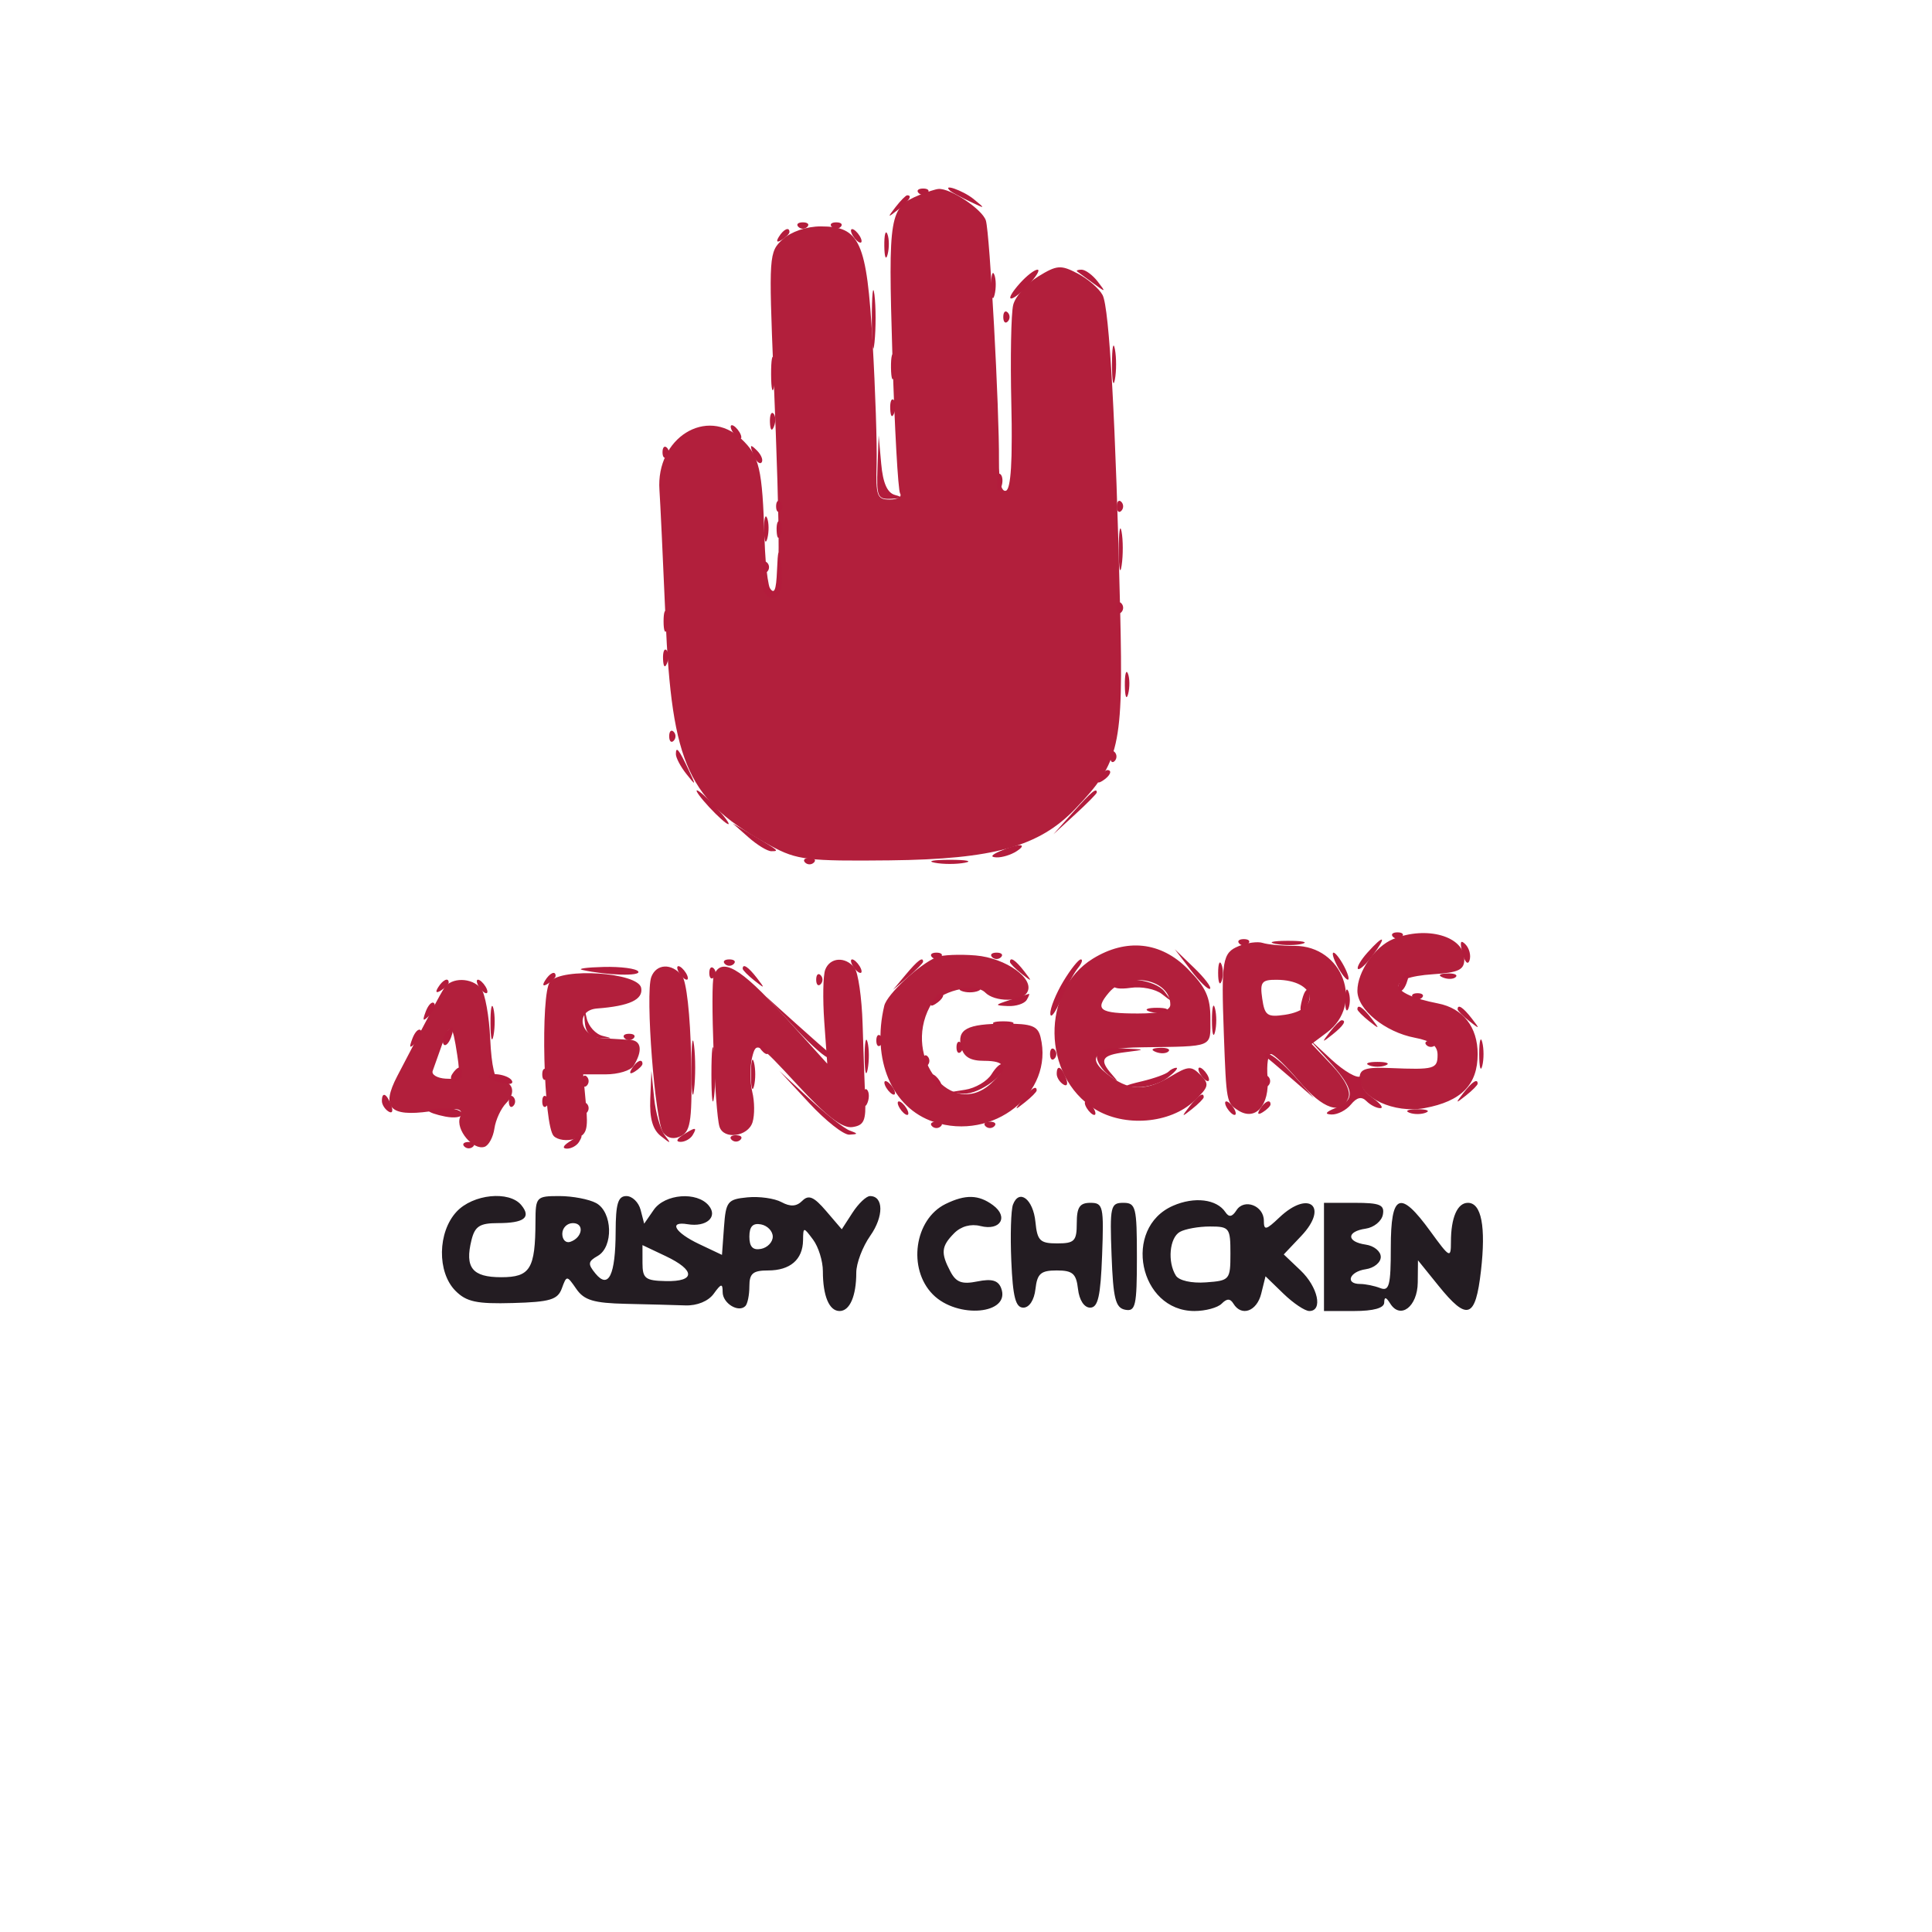 <?xml version="1.0" encoding="UTF-8" standalone="no"?>
<svg
   viewBox="0 0 24 24"
   width="24pt"
   height="24pt"
   version="1.1"
   id="svg1"
   xml:space="preserve"
   xmlns="http://www.w3.org/2000/svg"
   xmlns:svg="http://www.w3.org/2000/svg"><defs
     id="defs1" /><g
     id="g1"
     transform="matrix(0.083,0,0,0.084,4.163,1.754)"><path
       d="m 87.465,7.952 c -4.526,1.834 -4.696,2.82 -4.062,23.614 0.329,10.794 0.849,20.033 1.156,20.53 C 84.867,52.593 84.168,53 83.008,53 81.11,53 80.912,52.471 81.044,47.75 81.124,44.862 80.852,36.725 80.438,29.667 79.569,14.83 78.555,12.6 72.679,12.6 c -2.121,0 -4.44,0.779 -5.691,1.911 -2.056,1.861 -2.093,2.39 -1.375,19.95 1.045,25.565 1.025,32.003 -0.1,32.298 -0.576,0.15 -1.095,-3.184 -1.247,-8 C 63.94,48.401 63.504,46.547 60.799,44.028 55.607,39.19 47.989,43.894 48.542,51.596 c 0.115,1.597 0.521,10.093 0.903,18.879 0.95,21.892 3.405,27.128 15.833,33.769 3.833,2.048 5.465,2.242 17.722,2.109 15.555,-0.169 22.364,-2.038 27.778,-7.624 6.668,-6.88 7.196,-9.177 6.719,-29.229 -0.665,-27.939 -1.616,-44.836 -2.63,-46.74 -0.509,-0.956 -2.188,-2.392 -3.731,-3.19 -2.531,-1.308 -3.111,-1.264 -5.943,0.459 -1.727,1.05 -3.396,2.935 -3.709,4.19 -0.314,1.255 -0.438,7.863 -0.277,14.685 0.196,8.318 -0.067,12.528 -0.799,12.781 C 99.714,51.924 99.33,50.316 99.356,47.281 99.42,39.659 97.988,13.673 97.397,11.739 96.893,10.093 92.081,6.922 90.3,7.063 89.86,7.098 88.584,7.498 87.465,7.952 m 70.892,110.04 c -2.752,1.11 -5.357,4.834 -5.357,7.658 0,2.761 4.138,6.098 8.601,6.935 2.441,0.458 3.399,1.17 3.399,2.526 0,2.094 -0.484,2.227 -7.083,1.957 -3.696,-0.152 -4.584,0.136 -4.584,1.488 0,2.905 5.18,5.265 9.729,4.433 5.506,-1.007 7.938,-3.455 7.938,-7.989 0,-4.006 -2.191,-6.766 -5.943,-7.489 -7.525,-1.449 -7.93,-3.846 -0.729,-4.316 3.826,-0.249 4.672,-0.651 4.672,-2.215 0,-3.408 -5.662,-4.998 -10.643,-2.988 m -23.107,1.038 c -2.451,0.987 -2.642,2.094 -2.239,12.97 0.377,10.14 0.392,10.223 2.155,11.334 2.579,1.625 4.714,-0.753 4.386,-4.884 -0.15,-1.898 0.079,-3.45 0.509,-3.45 0.431,0 2.324,1.8 4.207,4 3.575,4.176 6.374,5.098 7.396,2.434 0.37,-0.965 -0.572,-2.788 -2.456,-4.75 l -3.056,-3.184 2.304,-1.706 C 154.052,127.65 150.789,119 143.63,119 c -1.907,0 -4.066,-0.197 -4.798,-0.437 -0.733,-0.241 -2.344,-0.031 -3.582,0.467 m -21.849,1.867 c -7.769,4.738 -7.609,17.339 0.283,22.217 4.434,2.74 11.298,2.191 14.899,-1.192 2.2,-2.067 2.299,-2.469 0.937,-3.831 -1.362,-1.362 -1.826,-1.341 -4.425,0.194 -3.599,2.126 -6.002,2.169 -8.872,0.158 -4.216,-2.952 -2.803,-4.339 4.527,-4.444 10.903,-0.156 10.25,0.116 10.25,-4.266 0,-3.14 -0.686,-4.619 -3.4,-7.333 -4.015,-4.015 -9.182,-4.562 -14.199,-1.503 M 90,120.675 c -2.621,1.088 -7.4,5.484 -7.811,7.185 -1.925,7.969 1.149,15.106 7.393,17.167 8.886,2.933 18.051,-4.243 16,-12.527 -0.409,-1.654 -1.323,-1.999 -5.288,-1.993 -5.742,0.009 -7.281,0.826 -6.583,3.494 0.37,1.416 1.364,1.999 3.406,1.999 3.328,0 3.644,1.001 1.054,3.345 -5.882,5.324 -13.235,-3.751 -9.179,-11.329 1.207,-2.257 6.754,-3.67 8.307,-2.117 1.422,1.422 5.385,1.422 6.263,0 1.233,-1.995 -3.131,-5.102 -7.7,-5.483 -2.399,-0.2 -5.037,-0.083 -5.862,0.259 m -16.649,1.854 c -0.323,0.841 -0.386,4.311 -0.14,7.712 l 0.447,6.182 -6.596,-7.211 c -6.435,-7.035 -9.299,-8.642 -10.381,-5.823 -0.561,1.462 0.152,20.215 0.85,22.361 0.635,1.954 4.266,1.465 4.942,-0.665 0.334,-1.053 0.316,-3.078 -0.041,-4.5 -0.357,-1.422 -0.365,-3.716 -0.018,-5.098 0.608,-2.424 0.847,-2.281 6.768,4.049 4.37,4.671 6.74,6.475 8.228,6.263 1.756,-0.251 2.063,-0.939 1.923,-4.299 -0.092,-2.2 -0.266,-7.15 -0.387,-11 -0.121,-3.85 -0.664,-7.562 -1.206,-8.25 -1.353,-1.717 -3.68,-1.57 -4.389,0.279 m -26.026,1.067 c -0.933,2.432 0.557,21.557 1.796,23.05 0.715,0.861 1.654,1.009 2.735,0.431 1.393,-0.746 1.612,-2.526 1.427,-11.588 -0.129,-6.298 -0.695,-11.281 -1.374,-12.098 -1.546,-1.864 -3.83,-1.761 -4.584,0.205 m -15.16,0.705 c -1.452,1.75 -0.973,21.291 0.56,22.824 0.591,0.591 2.01,0.777 3.154,0.413 1.788,-0.567 2.022,-1.285 1.665,-5.099 L 37.127,138 h 3.378 c 1.857,0 3.728,-0.562 4.158,-1.25 1.394,-2.232 1.196,-3.748 -0.501,-3.849 -0.914,-0.054 -2.787,-0.166 -4.162,-0.25 -3.413,-0.206 -4.122,-4.141 -0.791,-4.391 4.852,-0.363 6.926,-1.32 6.597,-3.046 -0.435,-2.288 -11.864,-3.054 -13.641,-0.913 M 16.32,125.25 c -0.714,1.118 -2.107,3.701 -7.034,13.038 -2.438,4.622 -1.131,6.016 4.869,5.191 4.459,-0.614 5.066,-0.496 4.538,0.877 -0.689,1.797 1.949,4.928 3.673,4.36 0.624,-0.205 1.287,-1.423 1.475,-2.707 0.187,-1.283 0.979,-2.972 1.759,-3.752 1.521,-1.521 1.038,-3.256 -0.909,-3.259 -0.762,0 -1.293,-2.229 -1.475,-6.188 -0.157,-3.403 -0.774,-6.778 -1.373,-7.499 -1.379,-1.661 -4.479,-1.696 -5.523,-0.061 m 99.484,0.665 c -2.175,2.541 -1.405,3.085 4.363,3.085 3.299,0 4.833,-0.413 4.833,-1.3 0,-3.784 -6.417,-5.03 -9.196,-1.785 m 22.955,0.899 c 0.366,2.492 0.756,2.764 3.407,2.375 5.605,-0.823 4.569,-5.139 -1.243,-5.174 -2.259,-0.013 -2.526,0.332 -2.164,2.799 m -122.761,6.797 c -0.581,1.589 -1.212,3.339 -1.4,3.889 -0.189,0.55 0.688,1.063 1.949,1.139 2.088,0.127 2.242,-0.184 1.731,-3.5 -0.737,-4.78 -1.019,-4.97 -2.28,-1.528"
       stroke="none"
       fill="#b21f3c"
       fill-rule="evenodd"
       id="path1-3" /><path
       d="M 18.174,158.314 C 15.333,161.339 15.245,167.245 18,170 c 1.643,1.643 3.18,1.968 8.6,1.818 5.567,-0.153 6.713,-0.491 7.331,-2.16 0.723,-1.955 0.749,-1.954 2.176,0.085 1.163,1.66 2.609,2.088 7.419,2.194 3.286,0.072 7.286,0.176 8.889,0.232 1.759,0.061 3.444,-0.623 4.25,-1.725 1.116,-1.527 1.335,-1.567 1.335,-0.242 0,1.657 2.371,3.094 3.402,2.062 0.329,-0.328 0.598,-1.647 0.598,-2.931 0,-1.889 0.533,-2.333 2.8,-2.333 3.302,0 5.188,-1.604 5.232,-4.45 0.031,-2.017 0.055,-2.019 1.5,-0.109 0.807,1.068 1.468,3.168 1.468,4.668 0,3.671 0.942,5.891 2.5,5.891 1.528,0 2.5,-2.207 2.5,-5.677 0,-1.383 0.942,-3.837 2.093,-5.454 2.032,-2.853 2.012,-5.869 -0.039,-5.869 -0.554,0 -1.732,1.105 -2.617,2.456 l -1.609,2.456 -2.344,-2.706 c -1.834,-2.116 -2.612,-2.444 -3.568,-1.503 -0.864,0.85 -1.778,0.906 -3.115,0.19 -1.042,-0.557 -3.335,-0.873 -5.097,-0.703 -2.976,0.288 -3.225,0.602 -3.504,4.409 l -0.3,4.099 -3.418,-1.599 c -3.634,-1.701 -4.646,-3.416 -1.732,-2.937 2.812,0.463 4.576,-1.065 3.176,-2.751 -1.757,-2.117 -6.576,-1.749 -8.242,0.63 l -1.429,2.041 -0.534,-2.041 C 45.427,156.918 44.47,156 43.594,156 c -1.254,0 -1.597,1.119 -1.609,5.25 -0.019,6.445 -1.057,8.573 -3.026,6.201 -1.168,-1.408 -1.119,-1.782 0.338,-2.597 2.384,-1.335 2.231,-6.501 -0.231,-7.819 -1.064,-0.569 -3.539,-1.035 -5.5,-1.035 -3.452,0 -3.566,0.12 -3.58,3.75 -0.025,7.03 -0.785,8.25 -5.134,8.25 -4.326,0 -5.467,-1.414 -4.441,-5.502 0.511,-2.035 1.241,-2.498 3.941,-2.498 3.941,0 5.036,-0.828 3.517,-2.658 -1.809,-2.179 -7.246,-1.634 -9.695,0.972 m 73.19,-1.144 c -4.67,2.261 -5.714,9.571 -1.909,13.375 3.675,3.676 11.715,2.947 10.229,-0.927 -0.444,-1.155 -1.404,-1.424 -3.554,-0.994 -2.308,0.462 -3.182,0.147 -4.038,-1.452 -1.476,-2.757 -1.38,-3.741 0.552,-5.673 1.029,-1.029 2.502,-1.428 3.938,-1.068 2.983,0.749 4.258,-1.344 1.88,-3.083 -2.148,-1.57 -4.121,-1.62 -7.098,-0.178 m 10.087,0.096 c -0.302,0.788 -0.415,4.538 -0.25,8.333 0.231,5.335 0.639,6.901 1.799,6.901 0.893,0 1.628,-1.113 1.816,-2.75 0.264,-2.287 0.8,-2.75 3.184,-2.75 2.384,0 2.92,0.463 3.184,2.75 0.188,1.637 0.923,2.75 1.816,2.75 1.179,0 1.562,-1.658 1.792,-7.75 0.273,-7.232 0.156,-7.75 -1.75,-7.75 -1.602,0 -2.042,0.646 -2.042,3 0,2.652 -0.34,3 -2.937,3 -2.566,0 -2.976,-0.4 -3.25,-3.173 -0.332,-3.363 -2.438,-4.967 -3.362,-2.561 m 23.949,0.17 c -7.613,3.294 -5.078,15.564 3.214,15.564 1.643,0 3.475,-0.489 4.073,-1.087 0.783,-0.783 1.275,-0.783 1.759,0 1.21,1.957 3.502,1.141 4.16,-1.48 l 0.644,-2.567 2.68,2.567 c 1.474,1.412 3.217,2.567 3.875,2.567 2.075,0 1.296,-3.556 -1.316,-6.01 l -2.51,-2.358 2.62,-2.735 c 4.171,-4.354 1.132,-6.872 -3.285,-2.723 -1.998,1.878 -2.314,1.942 -2.314,0.469 0,-2.228 -2.945,-3.333 -4.101,-1.539 -0.634,0.985 -1.12,1.068 -1.649,0.281 -1.301,-1.935 -4.639,-2.339 -7.85,-0.949 m -9.192,7.303 c 0.243,6.438 0.586,7.796 2.042,8.073 1.55,0.296 1.75,-0.589 1.75,-7.739 0,-7.462 -0.155,-8.073 -2.042,-8.073 -1.905,0 -2.023,0.518 -1.75,7.739 M 148,165 v 8 h 4.5 c 2.925,0 4.505,-0.437 4.515,-1.25 0.011,-0.893 0.268,-0.852 0.899,0.146 1.518,2.396 4.083,0.457 4.12,-3.115 l 0.033,-3.281 3.064,3.75 c 4.318,5.286 5.543,4.866 6.361,-2.179 0.759,-6.541 0.075,-10.071 -1.952,-10.071 -1.58,0 -2.54,2.186 -2.54,5.779 0,2.478 -0.161,2.396 -3.087,-1.582 -4.531,-6.162 -5.913,-5.599 -5.913,2.41 0,5.614 -0.238,6.516 -1.582,6 -0.87,-0.334 -2.22,-0.607 -3,-0.607 -2.312,0 -1.613,-1.833 0.832,-2.18 1.238,-0.176 2.25,-0.995 2.25,-1.82 0,-0.825 -1.012,-1.644 -2.25,-1.82 -2.903,-0.412 -2.91,-1.947 -0.01,-2.36 1.232,-0.176 2.39,-1.107 2.573,-2.07 0.278,-1.46 -0.424,-1.75 -4.24,-1.75 H 148 v 8 M 34,161.583 c 0,0.871 0.534,1.406 1.188,1.188 C 37.042,162.153 37.349,160 35.583,160 34.712,160 34,160.713 34,161.583 M 62,162 c 0,1.506 0.522,2.046 1.75,1.81 0.963,-0.186 1.75,-1 1.75,-1.81 0,-0.81 -0.787,-1.624 -1.75,-1.81 C 62.522,159.954 62,160.494 62,162 m 64.429,-0.7 c -1.552,0.868 -1.881,4.439 -0.596,6.464 0.466,0.735 2.342,1.153 4.483,1 3.582,-0.257 3.68,-0.37 3.682,-4.264 0.002,-3.799 -0.152,-4 -3.069,-4 -1.689,0 -3.714,0.36 -4.5,0.8 m -80.426,4.576 c 0.003,2.317 0.412,2.633 3.5,2.699 4.45,0.095 4.433,-1.606 -0.036,-3.699 L 46,163.253 l 0.003,2.623"
       stroke="none"
       fill="#231c22"
       fill-rule="evenodd"
       id="path2" /><path
       d="m 87.333,7.667 c 0.367,0.366 0.967,0.366 1.334,0 C 89.033,7.3 88.733,7 88,7 87.267,7 86.967,7.3 87.333,7.667 m 4.75,-0.302 c 0.23,0.2 1.542,0.9 2.917,1.555 2.357,1.122 2.389,1.102 0.559,-0.365 C 93.966,7.279 90.711,6.164 92.083,7.365 M 83.872,9.75 c -1.243,1.586 -1.208,1.621 0.378,0.378 C 85.916,8.821 86.445,8 85.622,8 85.415,8 84.627,8.787 83.872,9.75 m -14.539,2.917 c 0.367,0.366 0.967,0.366 1.334,0 C 71.033,12.3 70.733,12 70,12 c -0.733,0 -1.033,0.3 -0.667,0.667 m 5,0 c 0.367,0.366 0.967,0.366 1.334,0 C 76.033,12.3 75.733,12 75,12 c -0.733,0 -1.033,0.3 -0.667,0.667 m -7.928,1.488 c -0.443,0.715 -0.275,0.883 0.44,0.44 C 67.48,14.203 68,13.684 68,13.441 68,12.607 67.117,13.002 66.405,14.155 M 77.5,14 c 0.34,0.55 0.843,1 1.118,1 0.275,0 0.222,-0.45 -0.118,-1 -0.34,-0.55 -0.843,-1 -1.118,-1 -0.275,0 -0.222,0.45 0.118,1 m 4.695,1.5 c 0.02,1.65 0.244,2.204 0.498,1.231 0.254,-0.973 0.237,-2.323 -0.037,-3 -0.274,-0.677 -0.481,0.119 -0.461,1.769 m 16,6 c 0.02,1.65 0.244,2.204 0.498,1.231 0.254,-0.973 0.237,-2.323 -0.037,-3 -0.274,-0.677 -0.481,0.119 -0.461,1.769 m 4.299,-0.494 c -2.556,2.825 -1.468,3.087 1.22,0.295 1.218,-1.266 1.85,-2.301 1.405,-2.301 -0.445,0 -1.626,0.903 -2.625,2.006 m 8.589,-1.723 c 0.23,0.156 1.317,0.943 2.417,1.75 1.85,1.357 1.897,1.336 0.628,-0.283 -0.755,-0.962 -1.843,-1.75 -2.417,-1.75 -0.574,0 -0.857,0.127 -0.628,0.283 M 80.328,26.5 c 0.005,3.85 0.185,5.302 0.402,3.228 0.216,-2.075 0.213,-5.225 -0.008,-7 C 80.501,20.952 80.324,22.65 80.328,26.5 M 100,26 c 0,0.733 0.3,1.033 0.667,0.667 0.366,-0.367 0.366,-0.967 0,-1.334 C 100.3,24.967 100,25.267 100,26 m 16.272,7 c 0,2.475 0.195,3.487 0.434,2.25 0.238,-1.237 0.238,-3.262 0,-4.5 -0.239,-1.238 -0.434,-0.225 -0.434,2.25 m -51.02,1.5 c 0.011,2.2 0.216,2.982 0.455,1.738 0.239,-1.244 0.23,-3.044 -0.02,-4 -0.25,-0.956 -0.446,0.062 -0.435,2.262 m 17.943,-1 c 0.02,1.65 0.244,2.204 0.498,1.231 0.254,-0.973 0.237,-2.323 -0.037,-3 -0.274,-0.677 -0.481,0.119 -0.461,1.769 m -0.116,6.083 c 0.048,1.165 0.285,1.402 0.604,0.605 0.289,-0.722 0.253,-1.585 -0.079,-1.917 -0.332,-0.332 -0.568,0.258 -0.525,1.312 m -18,2 c 0.048,1.165 0.285,1.402 0.604,0.605 0.289,-0.722 0.253,-1.585 -0.079,-1.917 -0.332,-0.332 -0.568,0.258 -0.525,1.312 M 101.3,46 c 0,3.025 0.187,4.263 0.416,2.75 0.229,-1.513 0.229,-3.987 0,-5.5 C 101.487,41.737 101.3,42.975 101.3,46 M 59.5,43 c 0.34,0.55 0.843,1 1.118,1 0.275,0 0.222,-0.45 -0.118,-1 -0.34,-0.55 -0.843,-1 -1.118,-1 -0.275,0 -0.222,0.45 0.118,1 m 21.675,5.25 c -0.16,4.342 0.018,4.74 2.075,4.634 1.606,-0.083 1.765,-0.244 0.554,-0.563 -1.166,-0.307 -1.814,-1.754 -2.075,-4.634 L 81.349,43.5 81.175,48.25 M 49,46 c 0,0.733 0.3,1.033 0.667,0.667 0.366,-0.367 0.366,-0.967 0,-1.334 C 49.3,44.967 49,45.267 49,46 m 13.564,0.293 c 0.376,0.986 0.935,1.541 1.243,1.233 0.308,-0.307 10e-4,-1.114 -0.683,-1.793 -0.988,-0.98 -1.102,-0.865 -0.56,0.56 m 36.515,4.29 c 0.048,1.165 0.285,1.402 0.604,0.605 0.289,-0.722 0.253,-1.585 -0.079,-1.917 -0.332,-0.332 -0.568,0.258 -0.525,1.312 M 66,54 c 0,0.733 0.3,1.033 0.667,0.667 0.366,-0.367 0.366,-0.967 0,-1.334 C 66.3,52.967 66,53.267 66,54 m 51,0 c 0,0.733 0.3,1.033 0.667,0.667 0.366,-0.367 0.366,-0.967 0,-1.334 C 117.3,52.967 117,53.267 117,54 m -52.805,3.5 c 0.02,1.65 0.244,2.204 0.498,1.231 0.254,-0.973 0.237,-2.323 -0.037,-3 -0.274,-0.677 -0.481,0.119 -0.461,1.769 m 1.884,0.083 c 0.048,1.165 0.285,1.402 0.604,0.605 0.289,-0.722 0.253,-1.585 -0.079,-1.917 -0.332,-0.332 -0.568,0.258 -0.525,1.312 m 51.207,2.917 c 0.008,2.75 0.202,3.756 0.432,2.236 0.229,-1.52 0.223,-3.77 -0.014,-5 -0.237,-1.23 -0.425,0.014 -0.418,2.764 m -51.151,3 C 66.011,66.484 65.723,67.119 65,66 c -0.582,-0.901 -0.975,-1.025 -0.985,-0.309 -0.024,1.869 1.936,2.6 2.567,0.957 0.312,-0.814 0.376,-2.755 0.142,-4.314 -0.337,-2.248 -0.458,-2.007 -0.589,1.166 M 64,63 c 0,0.733 0.3,1.033 0.667,0.667 0.366,-0.367 0.366,-0.967 0,-1.334 C 64.3,61.967 64,62.267 64,63 m 53,6 c 0,0.733 0.3,1.033 0.667,0.667 0.366,-0.367 0.366,-0.967 0,-1.334 C 117.3,67.967 117,68.267 117,69 m -67.842,2 c 0,1.375 0.227,1.938 0.504,1.25 0.278,-0.687 0.278,-1.812 0,-2.5 -0.277,-0.687 -0.504,-0.125 -0.504,1.25 m -0.079,5.583 c 0.048,1.165 0.285,1.402 0.604,0.605 0.289,-0.722 0.253,-1.585 -0.079,-1.917 -0.332,-0.332 -0.568,0.258 -0.525,1.312 m 69.116,3.917 c 0.02,1.65 0.244,2.204 0.498,1.231 0.254,-0.973 0.237,-2.323 -0.037,-3 -0.274,-0.677 -0.481,0.119 -0.461,1.769 M 50,88 c 0,0.733 0.3,1.033 0.667,0.667 0.366,-0.367 0.366,-0.967 0,-1.334 C 50.3,86.967 50,87.267 50,88 m 1,2.642 c 0,0.537 0.7,1.849 1.555,2.917 1.467,1.83 1.487,1.798 0.365,-0.559 C 51.462,89.939 51,89.372 51,90.642 M 116,91 c 0,0.733 0.3,1.033 0.667,0.667 0.366,-0.367 0.366,-0.967 0,-1.334 C 116.3,89.967 116,90.267 116,91 m -1.595,3.155 c -0.443,0.715 -0.275,0.883 0.44,0.44 1.153,-0.712 1.548,-1.595 0.714,-1.595 -0.243,0 -0.762,0.52 -1.154,1.155 M 56,98.5 c 1.292,1.375 2.574,2.5 2.849,2.5 C 59.124,101 58.292,99.875 57,98.5 55.708,97.125 54.426,96 54.151,96 53.876,96 54.708,97.125 56,98.5 m 54.437,0.75 -2.937,3.25 3.25,-2.937 c 1.787,-1.615 3.25,-3.078 3.25,-3.25 0,-0.773 -0.825,-0.092 -3.563,2.937 m -48.576,3.691 c 1.298,1.132 2.836,2.059 3.416,2.059 1.23,0 1.171,-0.05 -2.777,-2.362 l -3,-1.757 2.361,2.06 M 99.5,105 c -1.319,0.567 -1.489,0.878 -0.5,0.914 0.825,0.031 2.175,-0.381 3,-0.914 1.828,-1.181 0.249,-1.181 -2.5,0 m -29.167,1.667 c 0.367,0.366 0.967,0.366 1.334,0 C 72.033,106.3 71.733,106 71,106 c -0.733,0 -1.033,0.3 -0.667,0.667 m 19.417,0.039 c 1.237,0.238 3.263,0.238 4.5,0 1.237,-0.239 0.225,-0.434 -2.25,-0.434 -2.475,0 -3.487,0.195 -2.25,0.434 m 68.583,10.961 c 0.367,0.366 0.967,0.366 1.334,0 C 160.033,117.3 159.733,117 159,117 c -0.733,0 -1.033,0.3 -0.667,0.667 m -23,1 c 0.367,0.366 0.967,0.366 1.334,0 C 137.033,118.3 136.733,118 136,118 c -0.733,0 -1.033,0.3 -0.667,0.667 m 5.429,0.04 c 1.244,0.239 3.044,0.23 4,-0.02 0.956,-0.25 -0.062,-0.446 -2.262,-0.435 -2.2,0.011 -2.982,0.216 -1.738,0.455 m 13.732,1.299 c -0.998,1.104 -1.63,2.184 -1.405,2.402 0.226,0.218 1.22,-0.685 2.208,-2.006 2.182,-2.918 1.697,-3.157 -0.803,-0.396 m 14.237,0.074 c 0.354,1.352 0.807,1.806 1.057,1.057 0.24,-0.722 -0.038,-1.787 -0.62,-2.369 -0.742,-0.742 -0.872,-0.351 -0.437,1.312 m -79.398,0.587 c 0.367,0.366 0.967,0.366 1.334,0 C 91.033,120.3 90.733,120 90,120 c -0.733,0 -1.033,0.3 -0.667,0.667 m 9,0 c 0.367,0.366 0.967,0.366 1.334,0 C 100.033,120.3 99.733,120 99,120 c -0.733,0 -1.033,0.3 -0.667,0.667 m 29.753,1.951 c 1.328,1.715 2.615,2.939 2.861,2.72 0.246,-0.219 -0.841,-1.622 -2.414,-3.118 l -2.861,-2.72 2.414,3.118 M 150,122 c 0.589,1.1 1.295,2 1.57,2 0.275,0 0.019,-0.9 -0.57,-2 -0.589,-1.1 -1.295,-2 -1.57,-2 -0.275,0 -0.019,0.9 0.57,2 m -91.667,-0.333 c 0.367,0.366 0.967,0.366 1.334,0 C 60.033,121.3 59.733,121 59,121 c -0.733,0 -1.033,0.3 -0.667,0.667 M 77.5,122 c 0.34,0.55 0.843,1 1.118,1 0.275,0 0.222,-0.45 -0.118,-1 -0.34,-0.55 -0.843,-1 -1.118,-1 -0.275,0 -0.222,0.45 0.118,1 m 7.905,1.25 -1.905,2.25 2.25,-1.905 c 1.237,-1.048 2.25,-2.06 2.25,-2.25 0,-0.8 -0.805,-0.209 -2.595,1.905 M 101,121.378 c 0,0.207 0.787,0.995 1.75,1.75 1.586,1.243 1.621,1.208 0.378,-0.378 -1.307,-1.666 -2.128,-2.195 -2.128,-1.372 m 7.989,2.872 c -1.09,1.787 -1.966,3.925 -1.946,4.75 0.019,0.825 0.705,-0.044 1.524,-1.931 0.819,-1.887 1.981,-4.025 2.583,-4.75 0.602,-0.726 0.808,-1.319 0.458,-1.319 -0.351,0 -1.529,1.463 -2.619,3.25 M 132.158,123 c 0,1.375 0.227,1.938 0.504,1.25 0.278,-0.687 0.278,-1.812 0,-2.5 -0.277,-0.687 -0.504,-0.125 -0.504,1.25 M 37,122.558 c 3.716,0.809 8.814,0.951 8.371,0.233 -0.269,-0.435 -2.6,-0.739 -5.18,-0.675 -2.58,0.064 -4.016,0.263 -3.191,0.442 M 51.5,123 c 0.34,0.55 0.843,1 1.118,1 0.275,0 0.222,-0.45 -0.118,-1 -0.34,-0.55 -0.843,-1 -1.118,-1 -0.275,0 -0.222,0.45 0.118,1 m 4.5,0 c 0,0.733 0.3,1.033 0.667,0.667 0.366,-0.367 0.366,-0.967 0,-1.334 C 56.3,121.967 56,122.267 56,123 m 5,-0.622 c 0,0.207 0.788,0.995 1.75,1.75 1.586,1.243 1.621,1.208 0.378,-0.378 C 61.821,122.084 61,121.555 61,122.378 m -29.595,1.777 c -0.443,0.715 -0.275,0.883 0.44,0.44 0.635,-0.392 1.155,-0.911 1.155,-1.154 0,-0.834 -0.883,-0.439 -1.595,0.714 M 72,124 c 0,0.733 0.3,1.033 0.667,0.667 0.366,-0.367 0.366,-0.967 0,-1.334 C 72.3,122.967 72,123.267 72,124 m 87.459,0.067 c -0.363,0.586 -0.445,1.281 -0.183,1.543 0.262,0.262 0.743,-0.218 1.069,-1.067 0.676,-1.762 0.1,-2.072 -0.886,-0.476 m 6.354,-0.384 c 0.721,0.289 1.584,0.253 1.916,-0.079 0.332,-0.332 -0.258,-0.568 -1.312,-0.525 -1.165,0.048 -1.402,0.285 -0.604,0.604 m -150.408,1.472 c -0.443,0.715 -0.275,0.883 0.44,0.44 0.635,-0.392 1.155,-0.911 1.155,-1.154 0,-0.834 -0.883,-0.439 -1.595,0.714 M 21.5,125 c 0.34,0.55 0.843,1 1.118,1 0.275,0 0.222,-0.45 -0.118,-1 -0.34,-0.55 -0.843,-1 -1.118,-1 -0.275,0 -0.222,0.45 0.118,1 m 95.112,-0.181 c -0.279,0.451 0.824,0.624 2.45,0.385 1.626,-0.238 3.74,0.18 4.697,0.931 1.576,1.236 1.611,1.199 0.369,-0.385 -1.396,-1.78 -6.594,-2.423 -7.516,-0.931 m -22.862,0.843 c 0.688,0.278 1.813,0.278 2.5,0 0.688,-0.277 0.125,-0.504 -1.25,-0.504 -1.375,0 -1.937,0.227 -1.25,0.504 m 50.981,1.258 c -0.435,1.663 -0.305,2.054 0.437,1.312 0.582,-0.582 0.86,-1.647 0.62,-2.369 -0.25,-0.749 -0.703,-0.295 -1.057,1.057 m 6.427,0.08 c 0,1.375 0.227,1.938 0.504,1.25 0.278,-0.687 0.278,-1.812 0,-2.5 -0.277,-0.687 -0.504,-0.125 -0.504,1.25 m -61.753,0.155 c -0.443,0.715 -0.275,0.883 0.44,0.44 1.153,-0.712 1.548,-1.595 0.714,-1.595 -0.243,0 -0.762,0.52 -1.154,1.155 M 101,127 c -2.327,0.745 -2.349,0.808 -0.309,0.9 1.205,0.055 2.469,-0.35 2.809,-0.9 0.34,-0.55 0.479,-0.955 0.309,-0.9 -0.17,0.055 -1.434,0.46 -2.809,0.9 m 60.333,-0.333 c 0.367,0.366 0.967,0.366 1.334,0 C 163.033,126.3 162.733,126 162,126 c -0.733,0 -1.033,0.3 -0.667,0.667 m -147.769,2.04 c -0.542,1.425 -0.428,1.54 0.56,0.56 0.684,-0.679 0.991,-1.486 0.683,-1.793 -0.308,-0.308 -0.867,0.247 -1.243,1.233 m 9.688,1.793 c 0.011,2.2 0.216,2.982 0.455,1.738 0.239,-1.244 0.23,-3.044 -0.02,-4 -0.25,-0.956 -0.446,0.062 -0.435,2.262 m 45.686,0.73 c 2.44,2.6 4.653,4.513 4.916,4.249 0.264,-0.263 0.285,-0.592 0.047,-0.729 -0.237,-0.137 -2.45,-2.05 -4.916,-4.249 l -4.485,-3.999 4.438,4.728 M 131.232,130 c 0,1.925 0.206,2.713 0.457,1.75 0.252,-0.963 0.252,-2.537 0,-3.5 -0.251,-0.963 -0.457,-0.175 -0.457,1.75 m -93.896,0 c 0.121,1.838 0.764,2.535 2.429,2.633 1.761,0.103 1.831,0.034 0.312,-0.311 -1.075,-0.245 -2.168,-1.43 -2.429,-2.633 -0.396,-1.823 -0.448,-1.771 -0.312,0.311 m 84.414,-1.338 c 0.688,0.278 1.813,0.278 2.5,0 0.688,-0.277 0.125,-0.504 -1.25,-0.504 -1.375,0 -1.937,0.227 -1.25,0.504 M 153,128.378 c 0,0.207 0.787,0.995 1.75,1.75 1.586,1.243 1.621,1.208 0.378,-0.378 -1.307,-1.666 -2.128,-2.195 -2.128,-1.372 m 15,0 c 0,0.207 0.787,0.995 1.75,1.75 1.586,1.243 1.621,1.208 0.378,-0.378 -1.307,-1.666 -2.128,-2.195 -2.128,-1.372 m -69.25,2.284 c 0.688,0.278 1.813,0.278 2.5,0 0.688,-0.277 0.125,-0.504 -1.25,-0.504 -1.375,0 -1.937,0.227 -1.25,0.504 m 50.122,1.088 c -1.243,1.586 -1.208,1.621 0.378,0.378 1.666,-1.307 2.195,-2.128 1.372,-2.128 -0.207,0 -0.995,0.787 -1.75,1.75 m -137.308,0.957 c -0.542,1.425 -0.428,1.54 0.56,0.56 0.684,-0.679 0.991,-1.486 0.683,-1.793 -0.308,-0.308 -0.867,0.247 -1.243,1.233 m 4.895,-0.64 c -0.363,0.586 -0.445,1.281 -0.183,1.543 0.262,0.262 0.743,-0.218 1.069,-1.067 0.676,-1.762 0.1,-2.072 -0.886,-0.476 M 53.32,137 c 0,3.575 0.182,5.037 0.403,3.25 0.222,-1.787 0.222,-4.713 0,-6.5 -0.221,-1.787 -0.403,-0.325 -0.403,3.25 m -9.987,-4.333 c 0.367,0.366 0.967,0.366 1.334,0 C 45.033,132.3 44.733,132 44,132 c -0.733,0 -1.033,0.3 -0.667,0.667 M 56.32,138 c 0,3.575 0.182,5.037 0.403,3.25 0.222,-1.787 0.222,-4.713 0,-6.5 -0.221,-1.787 -0.403,-0.325 -0.403,3.25 m 22.932,-2.5 c 0.011,2.2 0.216,2.982 0.455,1.738 0.239,-1.244 0.23,-3.044 -0.02,-4 -0.25,-0.956 -0.446,0.062 -0.435,2.262 M 81,133 c 0,0.733 0.3,1.033 0.667,0.667 0.366,-0.367 0.366,-0.967 0,-1.334 C 81.3,131.967 81,132.267 81,133 m 90.232,2 c 0,1.925 0.206,2.713 0.457,1.75 0.252,-0.963 0.252,-2.537 0,-3.5 -0.251,-0.963 -0.457,-0.175 -0.457,1.75 M 63.5,134 c 0.34,0.55 0.843,1 1.118,1 0.275,0 0.222,-0.45 -0.118,-1 -0.34,-0.55 -0.843,-1 -1.118,-1 -0.275,0 -0.222,0.45 0.118,1 m 29.5,0 c 0,0.733 0.3,1.033 0.667,0.667 0.366,-0.367 0.366,-0.967 0,-1.334 C 93.3,132.967 93,133.267 93,134 m 55.75,2.048 c 3.834,4.184 4.052,5.694 1,6.921 -1.523,0.612 -1.724,0.925 -0.622,0.968 0.895,0.034 2.203,-0.631 2.907,-1.479 0.888,-1.07 1.599,-1.224 2.323,-0.5 0.573,0.573 1.502,1.042 2.065,1.042 0.562,0 0.014,-0.706 -1.217,-1.568 -1.25,-0.876 -1.94,-2.091 -1.562,-2.75 0.372,-0.65 0.297,-0.837 -0.168,-0.414 -0.464,0.422 -2.449,-0.703 -4.41,-2.5 l -3.566,-3.268 3.25,3.548 m 14.583,-2.381 c 0.367,0.366 0.967,0.366 1.334,0 C 165.033,133.3 164.733,133 164,133 c -0.733,0 -1.033,0.3 -0.667,0.667 M 107,135 c 0,0.733 0.3,1.033 0.667,0.667 0.366,-0.367 0.366,-0.967 0,-1.334 C 107.3,133.967 107,134.267 107,135 m 7,0.378 c 0,0.757 0.787,1.973 1.75,2.701 1.489,1.127 1.563,1.115 0.5,-0.077 -1.933,-2.168 -1.521,-2.842 2,-3.279 3.2,-0.397 3.192,-0.405 -0.5,-0.563 -2.596,-0.111 -3.75,0.264 -3.75,1.218 m 8.813,-0.695 c 0.721,0.289 1.584,0.253 1.916,-0.079 0.332,-0.332 -0.258,-0.568 -1.312,-0.525 -1.165,0.048 -1.402,0.285 -0.604,0.604 M 62.232,138 c 0,1.925 0.206,2.713 0.457,1.75 0.252,-0.963 0.252,-2.537 0,-3.5 -0.251,-0.963 -0.457,-0.175 -0.457,1.75 M 88,136 c 0,0.733 0.3,1.033 0.667,0.667 0.366,-0.367 0.366,-0.967 0,-1.334 C 88.3,134.967 88,135.267 88,136 m 51.088,-0.75 c 0.232,0.137 1.995,1.6 3.917,3.25 l 3.495,3 -2.937,-3.25 c -1.615,-1.787 -3.378,-3.25 -3.917,-3.25 -0.539,0 -0.79,0.113 -0.558,0.25 m -94.683,1.905 c -0.443,0.715 -0.275,0.883 0.44,0.44 0.635,-0.392 1.155,-0.911 1.155,-1.154 0,-0.834 -0.883,-0.439 -1.595,0.714 m 53.842,0.821 c -0.647,1.036 -2.43,2.073 -3.962,2.304 -2.777,0.419 -2.778,0.421 -0.19,0.57 2.37,0.137 6.869,-3.219 5.778,-4.311 -0.247,-0.246 -0.978,0.4 -1.626,1.437 m 56.503,-1.314 c 0.688,0.278 1.813,0.278 2.5,0 0.688,-0.277 0.125,-0.504 -1.25,-0.504 -1.375,0 -1.937,0.227 -1.25,0.504 M 17.5,138 c -0.34,0.55 -0.141,1 0.441,1 0.582,0 1.059,-0.45 1.059,-1 0,-0.55 -0.198,-1 -0.441,-1 -0.243,0 -0.719,0.45 -1.059,1 m 13.5,0 c 0,0.733 0.3,1.033 0.667,0.667 0.366,-0.367 0.366,-0.967 0,-1.334 C 31.3,136.967 31,137.267 31,138 m 77,-0.059 c 0,0.518 0.445,1.216 0.989,1.552 0.566,0.35 0.734,-0.051 0.393,-0.941 C 108.717,136.82 108,136.503 108,137.941 m 16.717,-0.325 c -0.338,0.339 -2.101,0.968 -3.916,1.398 -2.871,0.679 -2.968,0.795 -0.742,0.884 1.407,0.056 3.432,-0.559 4.5,-1.366 1.067,-0.808 1.678,-1.483 1.358,-1.5 -0.321,-0.018 -0.861,0.245 -1.2,0.584 M 129.5,138 c 0.34,0.55 0.843,1 1.118,1 0.275,0 0.222,-0.45 -0.118,-1 -0.34,-0.55 -0.843,-1 -1.118,-1 -0.275,0 -0.222,0.45 0.118,1 M 23,138.383 c 0,0.211 0.901,0.619 2.001,0.907 1.101,0.288 1.75,0.115 1.441,-0.383 C 25.904,138.036 23,137.594 23,138.383 M 37,139 c 0,0.733 0.3,1.033 0.667,0.667 0.366,-0.367 0.366,-0.967 0,-1.334 C 37.3,137.967 37,138.267 37,139 m 10.168,2.628 c -0.118,2.889 0.357,4.539 1.582,5.5 1.527,1.197 1.6,1.179 0.575,-0.141 -0.647,-0.832 -1.359,-3.307 -1.582,-5.5 l -0.407,-3.987 -0.168,4.128 m 23.79,0.622 c 2.452,2.613 5.152,4.714 6,4.671 1.342,-0.069 1.347,-0.149 0.042,-0.62 -0.825,-0.297 -3.525,-2.399 -6,-4.671 l -4.5,-4.13 4.458,4.75 M 89.5,139 c 0.34,0.55 0.843,1 1.118,1 0.275,0 0.222,-0.45 -0.118,-1 -0.34,-0.55 -0.843,-1 -1.118,-1 -0.275,0 -0.222,0.45 0.118,1 m 49.5,0 c 0,0.733 0.3,1.033 0.667,0.667 0.366,-0.367 0.366,-0.967 0,-1.334 C 139.3,137.967 139,138.267 139,139 m -56.5,1 c 0.34,0.55 0.843,1 1.118,1 0.275,0 0.222,-0.45 -0.118,-1 -0.34,-0.55 -0.843,-1 -1.118,-1 -0.275,0 -0.222,0.45 0.118,1 m 86.372,0.75 c -1.243,1.586 -1.208,1.621 0.378,0.378 0.963,-0.755 1.75,-1.543 1.75,-1.75 0,-0.823 -0.821,-0.294 -2.128,1.372 m -89.793,0.833 c 0.048,1.165 0.285,1.402 0.604,0.605 0.289,-0.722 0.253,-1.585 -0.079,-1.917 -0.332,-0.332 -0.568,0.258 -0.525,1.312 m 23.793,0.167 c -1.243,1.586 -1.208,1.621 0.378,0.378 0.963,-0.755 1.75,-1.543 1.75,-1.75 0,-0.823 -0.821,-0.294 -2.128,1.372 M 7,141.941 c 0,0.518 0.445,1.216 0.989,1.552 0.566,0.35 0.734,-0.051 0.393,-0.941 C 7.717,140.82 7,140.503 7,141.941 M 26,142 c 0,0.733 0.3,1.033 0.667,0.667 0.366,-0.367 0.366,-0.967 0,-1.334 C 26.3,140.967 26,141.267 26,142 m 5,0 c 0,0.733 0.3,1.033 0.667,0.667 0.366,-0.367 0.366,-0.967 0,-1.334 C 31.3,140.967 31,141.267 31,142 m 96.872,0.75 c -1.243,1.586 -1.208,1.621 0.378,0.378 0.963,-0.755 1.75,-1.543 1.75,-1.75 0,-0.823 -0.821,-0.294 -2.128,1.372 M 37,143 c 0,0.733 0.3,1.033 0.667,0.667 0.366,-0.367 0.366,-0.967 0,-1.334 C 37.3,141.967 37,142.267 37,143 m 47.5,0 c 0.34,0.55 0.843,1 1.118,1 0.275,0 0.222,-0.45 -0.118,-1 -0.34,-0.55 -0.843,-1 -1.118,-1 -0.275,0 -0.222,0.45 0.118,1 m 28,0 c 0.34,0.55 0.843,1 1.118,1 0.275,0 0.222,-0.45 -0.118,-1 -0.34,-0.55 -0.843,-1 -1.118,-1 -0.275,0 -0.222,0.45 0.118,1 m 21,0 c 0.34,0.55 0.843,1 1.118,1 0.275,0 0.222,-0.45 -0.118,-1 -0.34,-0.55 -0.843,-1 -1.118,-1 -0.275,0 -0.222,0.45 0.118,1 m 4.905,0.155 c -0.443,0.715 -0.275,0.883 0.44,0.44 0.635,-0.392 1.155,-0.911 1.155,-1.154 0,-0.834 -0.883,-0.439 -1.595,0.714 M 14,143.383 c 0,0.211 1.125,0.599 2.5,0.862 1.375,0.263 2.5,0.09 2.5,-0.384 0,-0.473 -1.125,-0.861 -2.5,-0.861 -1.375,0 -2.5,0.173 -2.5,0.383 m 146.75,0.279 c 0.688,0.278 1.813,0.278 2.5,0 0.688,-0.277 0.125,-0.504 -1.25,-0.504 -1.375,0 -1.937,0.227 -1.25,0.504 m -71.417,2.005 c 0.367,0.366 0.967,0.366 1.334,0 C 91.033,145.3 90.733,145 90,145 c -0.733,0 -1.033,0.3 -0.667,0.667 m 8,0 c 0.367,0.366 0.967,0.366 1.334,0 C 99.033,145.3 98.733,145 98,145 c -0.733,0 -1.033,0.3 -0.667,0.667 M 52,147 c -0.901,0.582 -1.025,0.975 -0.309,0.985 0.655,0.008 1.469,-0.435 1.809,-0.985 0.767,-1.242 0.421,-1.242 -1.5,0 m -17,1 c -0.901,0.582 -1.025,0.975 -0.309,0.985 0.655,0.008 1.469,-0.435 1.809,-0.985 0.767,-1.242 0.421,-1.242 -1.5,0 m 24.333,-0.333 c 0.367,0.366 0.967,0.366 1.334,0 C 61.033,147.3 60.733,147 60,147 c -0.733,0 -1.033,0.3 -0.667,0.667 m -40,1 c 0.367,0.366 0.967,0.366 1.334,0 C 21.033,148.3 20.733,148 20,148 c -0.733,0 -1.033,0.3 -0.667,0.667"
       stroke="none"
       fill="#b31c3c"
       fill-rule="evenodd"
       id="path3" /></g></svg>
